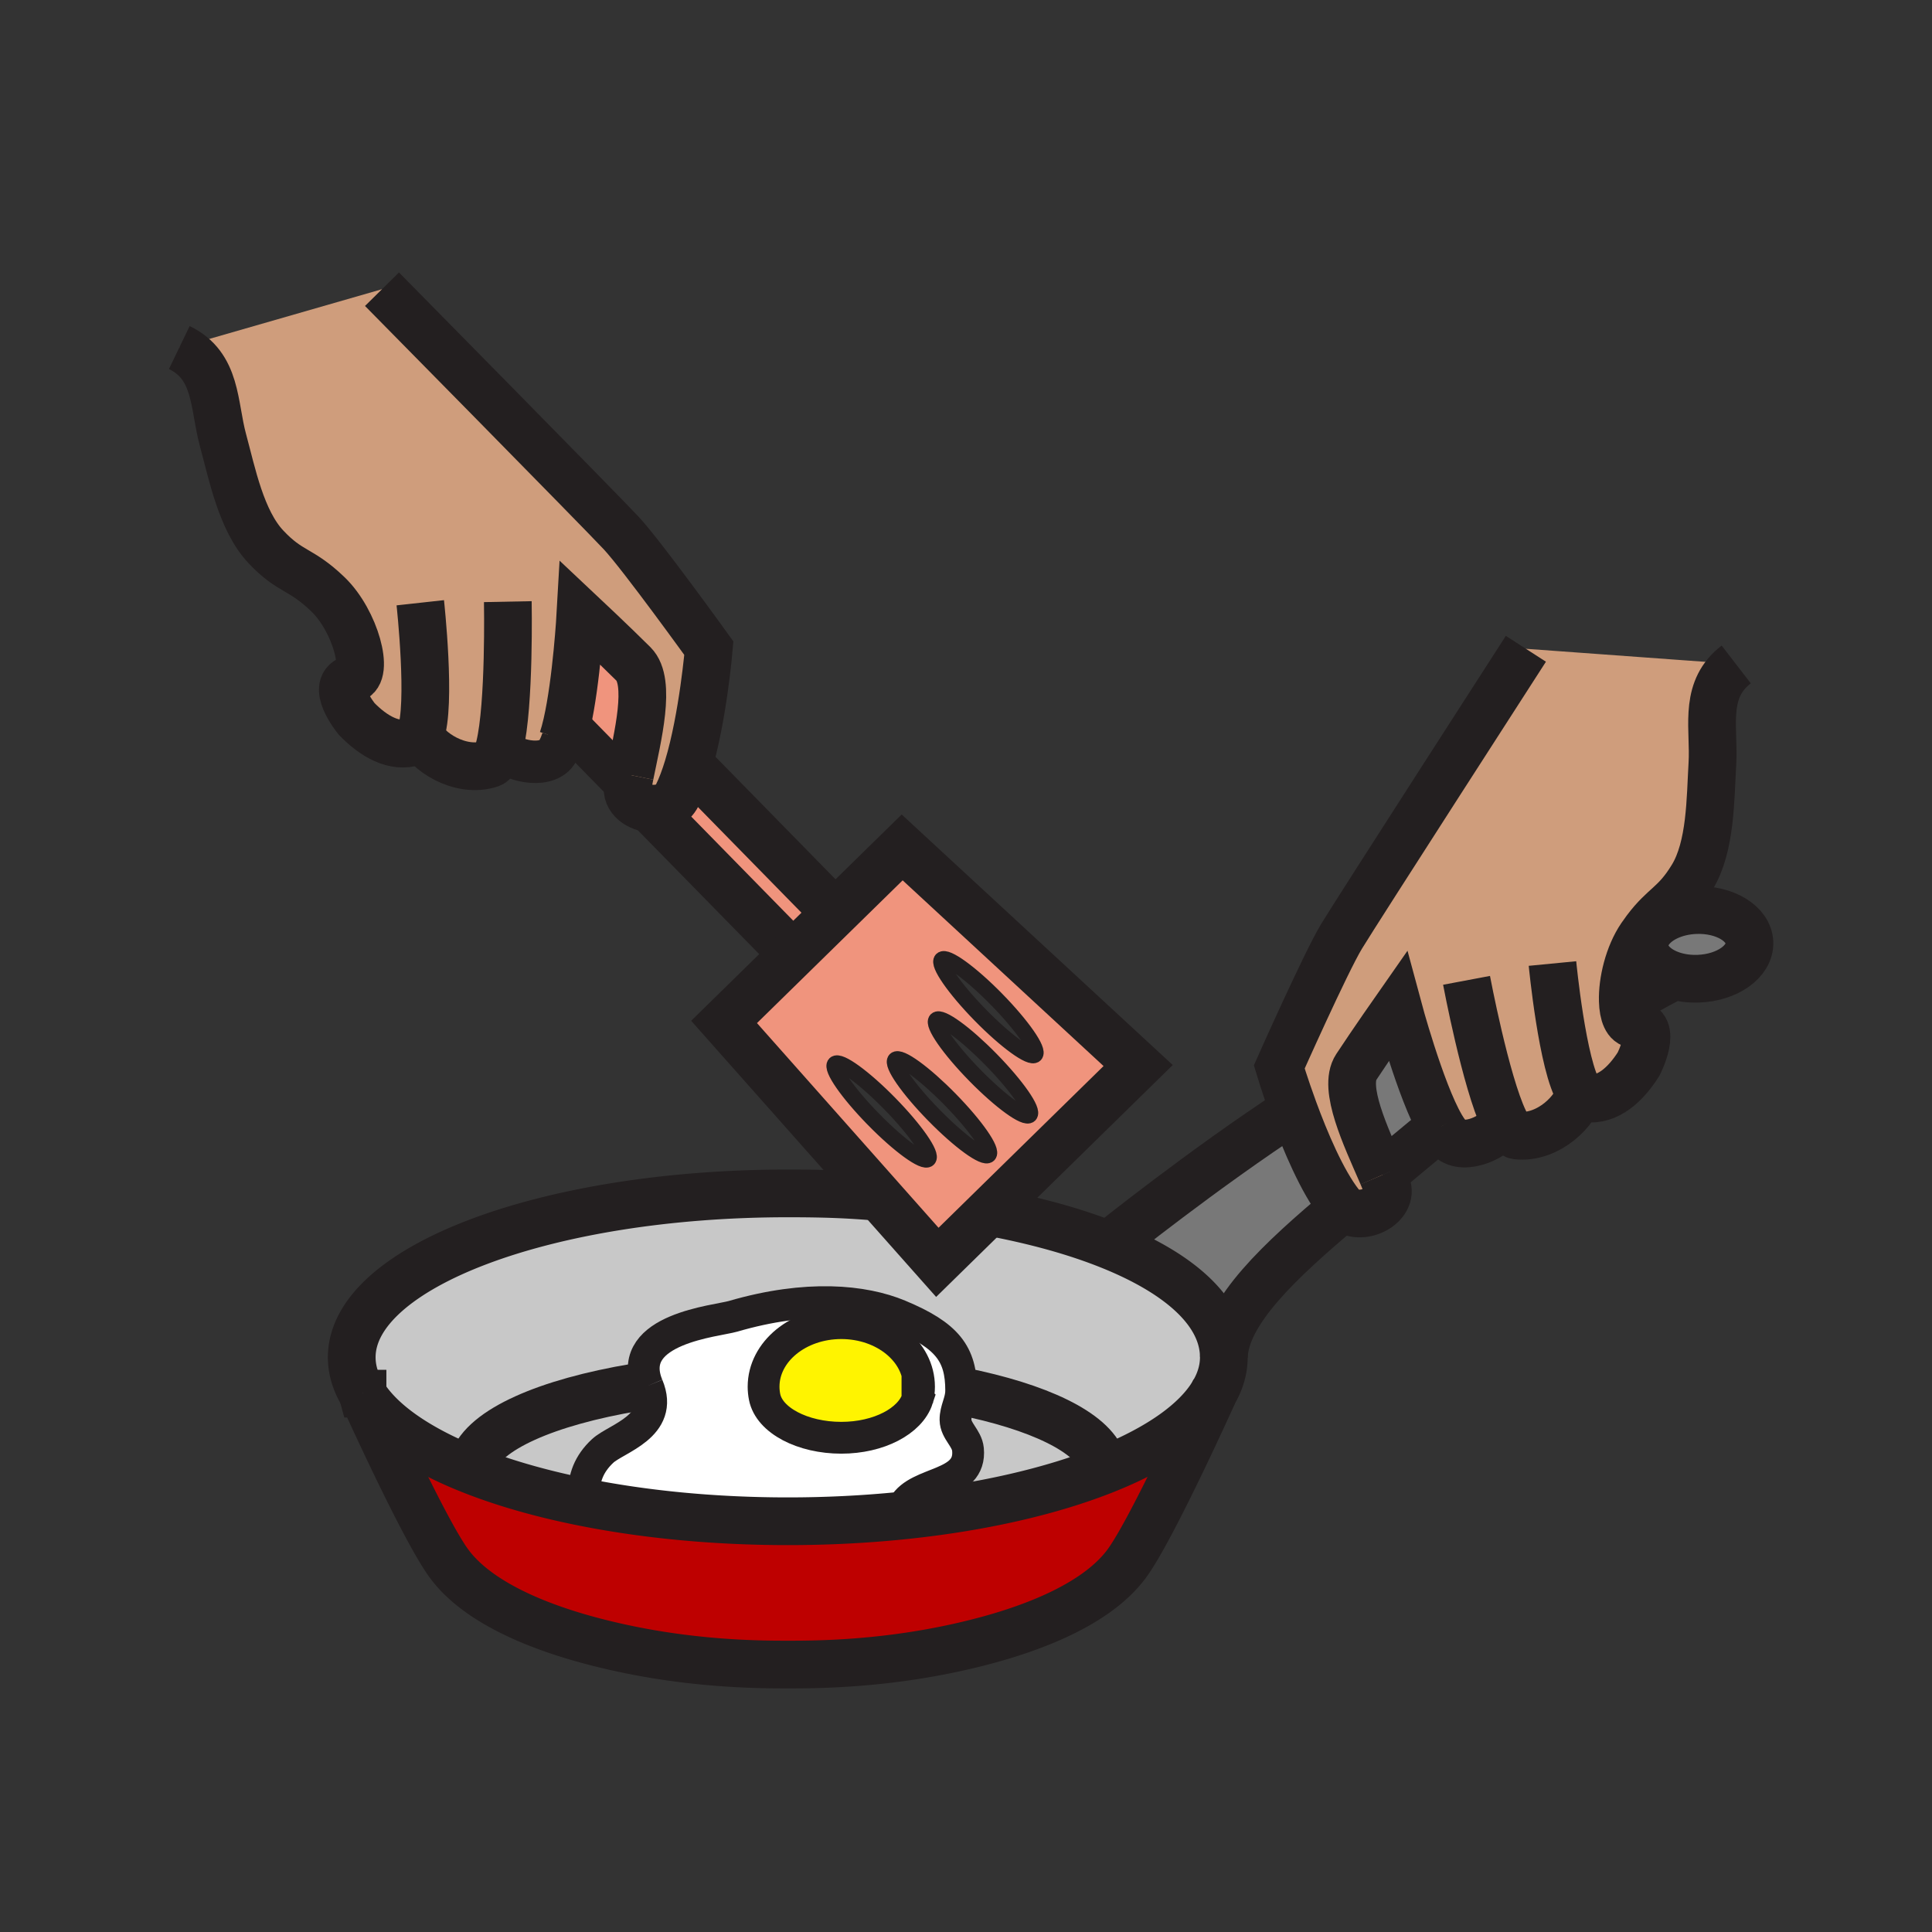 <?xml version="1.0"?><svg xmlns="http://www.w3.org/2000/svg" width="850.394" height="850.394" viewBox="0 0 850.394 850.394" overflow="visible"><rect x="0" y="0" width="850.394" height="850.394" fill="#333333" stroke="none"/><path d="M423.07 612.36c-.06 4.67-2.54 8.09-2.49 12.6.06 4.91 5.01 8.01 5.49 13 1.59 16.57-21.9 13.61-28.28 24.83-.78 1.38-1.23 2.85-1.57 4.39-15.78 1.58-32.36 2.42-49.47 2.42-32.65 0-63.39-3.069-90.31-8.479l.74-3.69c-.35-6.489 1.95-13.1 8.1-18.79 6.03-5.59 27.22-10.819 19.79-28.609-.15-.351-.29-.71-.42-1.05-8.94-24.181 30.77-27.48 37.98-29.58 32.64-9.521 57.52-6.92 73.06-.46 21.4 8.909 27.39 17.04 27.39 33.22 0 .068 0 .138-.01.198zm-19.24 3.65c.45-1.819.69-3.7.69-5.63 0-15.45-15.31-27.979-34.21-27.979-18.89 0-34.21 12.529-34.21 27.979 0 1.53.16 3.04.45 4.51 2.04 10.32 16.75 17.96 33.76 17.96 16.53 0 30.33-7.34 33.52-17.1v.26z" fill="#fff"></path><path d="M770.04 414.86c.29 8.34-9.79 15.48-22.54 15.93-8.12.29-15.37-2.2-19.63-6.21-.22-.21-.44-.42-.65-.64-2.029-2.14-3.229-4.68-3.33-7.42-.09-2.44.71-4.77 2.19-6.86 3.62-5.08 11.31-8.75 20.33-9.07 12.75-.47 23.32 5.93 23.63 14.27zM634.31 495.85v.011c-5.029 3.939-10.02 8-14.93 12.159-2.729 2.311-5.49 4.631-8.28 6.95l-3.1 1.011c-6.74-15.561-17.05-37.15-11.03-46.301 6.79-10.34 18.25-26.72 18.25-26.72s9.99 37.28 19.09 52.89zM589.9 530.13c.399.51.84.97 1.29 1.38-27.61 23.17-51.971 45.811-52.511 65.931 0-19.29-18.33-36.46-49.979-49.181l.54-1.35s40.17-32.24 80.189-58.42c5.031 13.7 12.511 31.55 20.471 41.64z" fill="#787878"></path><path d="M404.52 610.38c0 1.93-.24 3.811-.69 5.63v-.26c-3.19 9.76-16.99 17.1-33.52 17.1-17.01 0-31.72-7.64-33.76-17.96-.29-1.47-.45-2.979-.45-4.51 0-15.45 15.32-27.979 34.21-27.979 18.9-.001 34.21 12.529 34.21 27.979z" fill="#fff400"></path><path d="M485.18 643.26l2.08 3.33c-24.24 9.79-55.62 17.05-91.04 20.59.34-1.54.79-3.01 1.57-4.39 6.38-11.22 29.87-8.26 28.28-24.83-.48-4.99-5.43-8.09-5.49-13-.05-4.51 2.43-7.93 2.49-12.6 33.97 6.79 57.6 17.98 62.11 30.9zM285.07 610.03c7.43 17.79-13.76 23.02-19.79 28.609-6.15 5.69-8.45 12.301-8.1 18.79l-.74 3.69c-20.32-4.07-38.46-9.49-53.59-15.93l5.4-1.73c4.72-14.17 32.39-26.27 71.52-32.81l4.88-1.67c.13.341.27.701.42 1.051z" fill="#c8c8c8"></path><path d="M538.68 597.44c0 5.479-1.62 10.81-4.699 15.939-7.591 12.65-24.021 24.04-46.721 33.21l-2.08-3.33c-4.51-12.92-28.14-24.109-62.11-30.899.01-.061.01-.13.01-.2 0-16.18-5.99-24.311-27.39-33.22-15.54-6.46-40.42-9.061-73.06.46-7.21 2.1-46.92 5.399-37.98 29.58l-4.88 1.67c-39.13 6.54-66.8 18.64-71.52 32.81l-5.4 1.73c-20.9-8.9-36.05-19.75-43.28-31.73v-.01a.11.11 0 0 0-.02-.04 35.08 35.08 0 0 1-2.71-5.46c-1.33-3.431-2.02-6.94-2.02-10.51 0-39.851 85.93-72.15 191.93-72.15 15.22 0 26.5.36 40.31 1.58l.02.03 25.5 28.739 22.68-22.229c20.45 3.78 38.44 8.81 53.44 14.85 31.65 12.72 49.98 29.89 49.98 49.18z" fill="#c8c8c8"></path><path d="M396.22 667.18c35.419-3.54 66.799-10.8 91.04-20.59 22.7-9.17 39.13-20.56 46.721-33.21l.06.04c-.41.92-26.93 59.73-38.15 74.9-13.46 18.18-43.76 30.55-79.25 37.81-31.99 6.54-58.89 6.54-69.79 6.54h-.1c-10.91 0-37.8 0-69.79-6.54-35.49-7.26-65.8-19.63-79.25-37.81-11.12-15.03-37.26-72.9-38.14-74.86 7.23 11.98 22.38 22.83 43.28 31.73 15.13 6.439 33.27 11.859 53.59 15.93 26.92 5.41 57.66 8.479 90.31 8.479 17.109.001 33.689-.839 49.469-2.419z" fill="#be0000"></path><path d="M277.25 341.1c-.25 1.24-.48 2.45-.7 3.6l-1.75-.32-25.27-25.79c4.31-18.84 5.99-48.74 5.99-48.74s14.57 13.69 23.33 22.42c7.95 7.93 1.78 32.16-1.6 48.83zM287.19 355.94c4.32.18 8.76-1.57 10.94-5.94 1.75-3.51 3.3-7.73 4.69-12.3l2.72.83 62.08 63.36-18.6 18.23-.01-.01-61.88-63.15.06-1.02z" fill="#f0947d"></path><path d="M387.08 526.9l-.02-.03-68.35-77.05 30.31-29.7 18.6-18.23L397.1 373l103.87 96.01-65.71 64.4-22.68 22.229-25.5-28.739zm68.49-62.65c1.97-1.92-5.63-12.85-16.95-24.41-11.33-11.55-22.1-19.36-24.06-17.43-1.97 1.91 5.62 12.84 16.94 24.399 11.33 11.561 22.1 19.371 24.07 17.441zm-2.39 26.51c1.96-1.93-5.63-12.84-16.949-24.39C424.9 454.81 414.14 447 412.17 448.92c-1.96 1.93 5.62 12.85 16.95 24.41 11.32 11.55 22.1 19.37 24.06 17.43zm-18.05 17.55c1.97-1.939-5.62-12.85-16.94-24.399-11.33-11.561-22.1-19.38-24.06-17.44-1.97 1.92 5.62 12.851 16.94 24.391 11.33 11.558 22.1 19.378 24.06 17.448zm-26.56 1.85c1.96-1.91-5.62-12.851-16.95-24.41-11.32-11.56-22.09-19.36-24.06-17.45-1.97 1.94 5.63 12.86 16.95 24.42 11.33 11.56 22.1 19.36 24.06 17.44z" fill="#f0947d"></path><path d="M695.2 480.94h-.01c-.851 7.14-13.41 20.529-27.681 18.85-1.72-.21-3.56-2.66-5.41-6.53l-.52.26c-.59 4.94-14.63 13.03-22.17 8.511-1.61-.971-3.34-3.17-5.101-6.17v-.011c-9.1-15.609-19.09-52.89-19.09-52.89s-11.46 16.38-18.25 26.72c-6.02 9.15 4.29 30.74 11.03 46.301l.51 1.17c.67 1.569 1.3 3.06 1.851 4.449 3.569 8.92-11.391 16.82-19.17 9.91-.45-.41-.891-.87-1.29-1.38-7.96-10.09-15.44-27.939-20.471-41.64-3.92-10.69-6.35-18.851-6.35-18.851s20.47-46.02 27.39-57.45c6.91-11.42 81.17-126.62 81.17-126.62L760 292l1.82 2.52c-11.721 11.22-7.21 26.79-8.09 41.69-.91 15.33-.641 36.44-8.9 49.92-7.62 12.45-12.23 12.28-20.34 23.07-.681.91-1.4 1.9-2.141 2.99-5.56 8.16-8.31 19.97-8.06 28.36.16 5.931 1.82 10.15 5.03 10.19 10.92.14 1.92 17.63 1.92 17.63-5.74 9.08-13.61 16.21-22.94 15.1-1.079-.13-2.119-1.03-3.099-2.53zM249.53 318.59c-.58 2.55-1.21 4.89-1.89 6.93-1.11 3.31-2.34 5.82-3.72 7.09-6.46 5.96-21.86.91-23.44-3.8l-.58-.13c-1.01 4.15-2.31 6.93-3.95 7.48-13.63 4.56-28.66-5.99-30.95-12.8-.65 1.67-1.48 2.77-2.52 3.12-8.91 2.99-18.08-2.38-25.54-10.1 0 0-12.38-15.28-1.73-17.65 7.58-1.67 1.28-25.44-10.84-37.11-12.13-11.68-16.48-9.39-27.33-20.92-10.85-11.51-14.89-32.22-18.91-47.05-4.16-15.31-2.5-32.61-19.21-40.67l89.22-25.68s96.23 97.6 105.32 107.36c9.12 9.78 38.55 50.64 38.55 50.64s-2.53 30.35-9.19 52.4c-1.39 4.57-2.94 8.79-4.69 12.3-2.18 4.37-6.62 6.12-10.94 5.94-6.07-.24-11.88-4.26-10.84-10.1.07-.37.13-.75.2-1.14.22-1.15.45-2.36.7-3.6 3.38-16.67 9.55-40.9 1.6-48.83-8.76-8.73-23.33-22.42-23.33-22.42s-1.68 29.9-5.99 48.74z" fill="#cf9d7c" class="aac-skin-fill"></path><g fill="none" stroke="#231f20"><path d="M159.57 613.45c-.02-.01-.02-.021-.02-.04a35.08 35.08 0 0 1-2.71-5.46c-1.33-3.431-2.02-6.94-2.02-10.51 0-39.851 85.93-72.15 191.93-72.15 15.22 0 26.5.36 40.31 1.58.82.07 1.66.149 2.5.229M435.25 533.41h.01c20.45 3.78 38.44 8.81 53.44 14.85 31.649 12.721 49.979 29.891 49.979 49.181 0 5.479-1.62 10.81-4.699 15.939-7.591 12.65-24.021 24.04-46.721 33.21-24.24 9.79-55.62 17.05-91.04 20.59-15.78 1.58-32.36 2.42-49.47 2.42-32.65 0-63.39-3.069-90.31-8.479-20.32-4.07-38.46-9.49-53.59-15.93-20.9-8.9-36.05-19.75-43.28-31.73" stroke-width="21"></path><path d="M534.05 613.41l-.01.01c-.41.92-26.93 59.73-38.15 74.9-13.46 18.18-43.76 30.55-79.25 37.81-31.99 6.54-58.89 6.54-69.79 6.54h-.1c-10.91 0-37.8 0-69.79-6.54-35.49-7.26-65.8-19.63-79.25-37.81-11.12-15.03-37.26-72.9-38.14-74.86v-.01a.11.11 0 0 0-.02-.04" stroke-width="21"></path><path d="M420.17 611.8c.97.181 1.94.37 2.9.561 33.97 6.79 57.6 17.979 62.11 30.899M208.25 643.46c4.72-14.17 32.39-26.27 71.52-32.81M591.38 531.35l-.189.16c-27.61 23.17-51.971 45.811-52.511 65.931M634.31 495.86c-5.029 3.939-10.02 8-14.93 12.159-2.729 2.311-5.49 4.631-8.28 6.95M634.32 495.85h-.01M727.87 424.58l6.37 6.38s-6.55 3.41-17.2 9.54M721.16 417.87l6.06 6.07M489.24 546.91s40.17-32.24 80.189-58.42M726.08 409.66c3.62-5.08 11.31-8.75 20.33-9.07 12.75-.47 23.32 5.93 23.63 14.27.29 8.34-9.79 15.48-22.54 15.93-8.12.29-15.37-2.2-19.63-6.21-.22-.21-.44-.42-.65-.64-2.029-2.14-3.229-4.68-3.33-7.42-.09-2.44.71-4.77 2.19-6.86z" stroke-width="21"></path><path d="M634.31 495.85v.011c1.761 3 3.49 5.199 5.101 6.17 7.54 4.52 21.58-3.57 22.17-8.511M608.51 517.15l-.51-1.17c-6.74-15.561-17.05-37.15-11.03-46.301 6.79-10.34 18.25-26.72 18.25-26.72s9.99 37.28 19.09 52.89" stroke-width="21"></path><path d="M671.64 285.57s-74.26 115.2-81.17 126.62c-6.92 11.43-27.39 57.45-27.39 57.45s2.43 8.16 6.35 18.851c5.03 13.7 12.511 31.55 20.471 41.64.399.51.84.97 1.29 1.38 7.779 6.91 22.739-.99 19.17-9.91-.551-1.39-1.181-2.88-1.851-4.449M645.52 431.51s8.41 44.67 16.58 61.75c1.851 3.87 3.69 6.32 5.41 6.53 14.271 1.68 26.83-11.71 27.681-18.85M683.34 424.11s4.4 45.49 11.86 56.831c.979 1.5 2.02 2.399 3.1 2.529 9.33 1.11 17.2-6.02 22.94-15.1 0 0 9-17.49-1.92-17.63-3.21-.04-4.87-4.26-5.03-10.19-.25-8.39 2.5-20.2 8.06-28.36.74-1.09 1.46-2.08 2.141-2.99 8.109-10.79 12.72-10.62 20.34-23.07 8.26-13.48 7.99-34.59 8.9-49.92.88-14.9-3.631-30.47 8.09-41.69.739-.7 1.529-1.38 2.399-2.05" stroke-width="21"></path><path d="M247.64 325.52c-1.11 3.31-2.34 5.82-3.72 7.09-6.46 5.96-21.86.91-23.44-3.8" stroke-width="18.685"></path><path d="M277.25 341.1c3.38-16.67 9.55-40.9 1.6-48.83-8.76-8.73-23.33-22.42-23.33-22.42s-1.68 29.9-5.99 48.74c-.58 2.55-1.21 4.89-1.89 6.93" stroke-width="21"></path><path d="M168.14 127.3s96.23 97.6 105.32 107.36c9.12 9.78 38.55 50.64 38.55 50.64s-2.53 30.35-9.19 52.4c-1.39 4.57-2.94 8.79-4.69 12.3-2.18 4.37-6.62 6.12-10.94 5.94-6.07-.24-11.88-4.26-10.84-10.1.07-.37.13-.75.2-1.14.22-1.15.45-2.36.7-3.6M223.52 264.82s.89 45.47-3.62 63.86c-1.01 4.15-2.31 6.93-3.95 7.48-13.63 4.56-28.66-5.99-30.95-12.8" stroke-width="21"></path><path d="M184.99 265.31s4.98 45.39.01 58.05c-.65 1.67-1.48 2.77-2.52 3.12-8.91 2.99-18.08-2.38-25.54-10.1 0 0-12.38-15.28-1.73-17.65 7.58-1.67 1.28-25.44-10.84-37.11-12.13-11.68-16.48-9.39-27.33-20.92-10.85-11.51-14.89-32.22-18.91-47.05-4.16-15.31-2.5-32.61-19.21-40.67" stroke-width="21"></path><path d="M403.83 615.75c-3.19 9.76-16.99 17.1-33.52 17.1-17.01 0-31.72-7.64-33.76-17.96-.29-1.47-.45-2.979-.45-4.51 0-15.45 15.32-27.979 34.21-27.979 18.9 0 34.21 12.529 34.21 27.979 0 1.93-.24 3.811-.69 5.63v-.26z" stroke-width="14"></path><path d="M285.07 610.03c-.15-.351-.29-.71-.42-1.05-8.94-24.181 30.77-27.48 37.98-29.58 32.64-9.521 57.52-6.92 73.06-.46 21.4 8.909 27.39 17.04 27.39 33.22 0 .07 0 .14-.01.2-.06 4.67-2.54 8.09-2.49 12.6.06 4.91 5.01 8.01 5.49 13 1.59 16.57-21.9 13.61-28.28 24.83-.78 1.38-1.23 2.85-1.57 4.39-.2.891-.36 1.801-.52 2.73M257.18 657.43c-.35-6.489 1.95-13.1 8.1-18.79 6.03-5.59 27.22-10.819 19.79-28.609" stroke-width="14"></path><path stroke-width="21" d="M287.13 356.96l61.88 63.15"></path><path stroke-width="18.685" d="M246.47 315.47l3.06 3.12 25.27 25.79"></path><path stroke-width="21" d="M368.44 402.72l-.82-.83-62.08-63.36"></path><path stroke-width="21" d="M387.08 526.9l-.02-.03-68.35-77.05 30.31-29.7 18.6-18.23L397.1 373l103.87 96.01-65.71 64.4-22.68 22.23-25.5-28.74"></path><path d="M411.07 490.86c-11.32-11.54-18.91-22.471-16.94-24.391 1.96-1.939 12.73 5.88 24.06 17.44 11.32 11.55 18.91 22.46 16.94 24.399-1.96 1.932-12.73-5.888-24.06-17.448zM384.51 492.72c-11.32-11.56-18.92-22.479-16.95-24.42 1.97-1.91 12.74 5.891 24.06 17.45 11.33 11.56 18.91 22.5 16.95 24.41-1.96 1.92-12.73-5.88-24.06-17.44zM436.23 466.37c-11.33-11.56-22.09-19.37-24.06-17.45-1.96 1.93 5.62 12.85 16.95 24.41 11.32 11.55 22.1 19.37 24.06 17.43 1.96-1.93-5.63-12.84-16.95-24.39zM438.62 439.84c-11.33-11.55-22.1-19.36-24.06-17.43-1.97 1.91 5.62 12.84 16.94 24.399 11.33 11.561 22.1 19.37 24.07 17.44 1.97-1.919-5.63-12.849-16.95-24.409z" stroke-width="7"></path></g><path fill="none" d="M0 0h850.394v850.394H0z"></path></svg>
